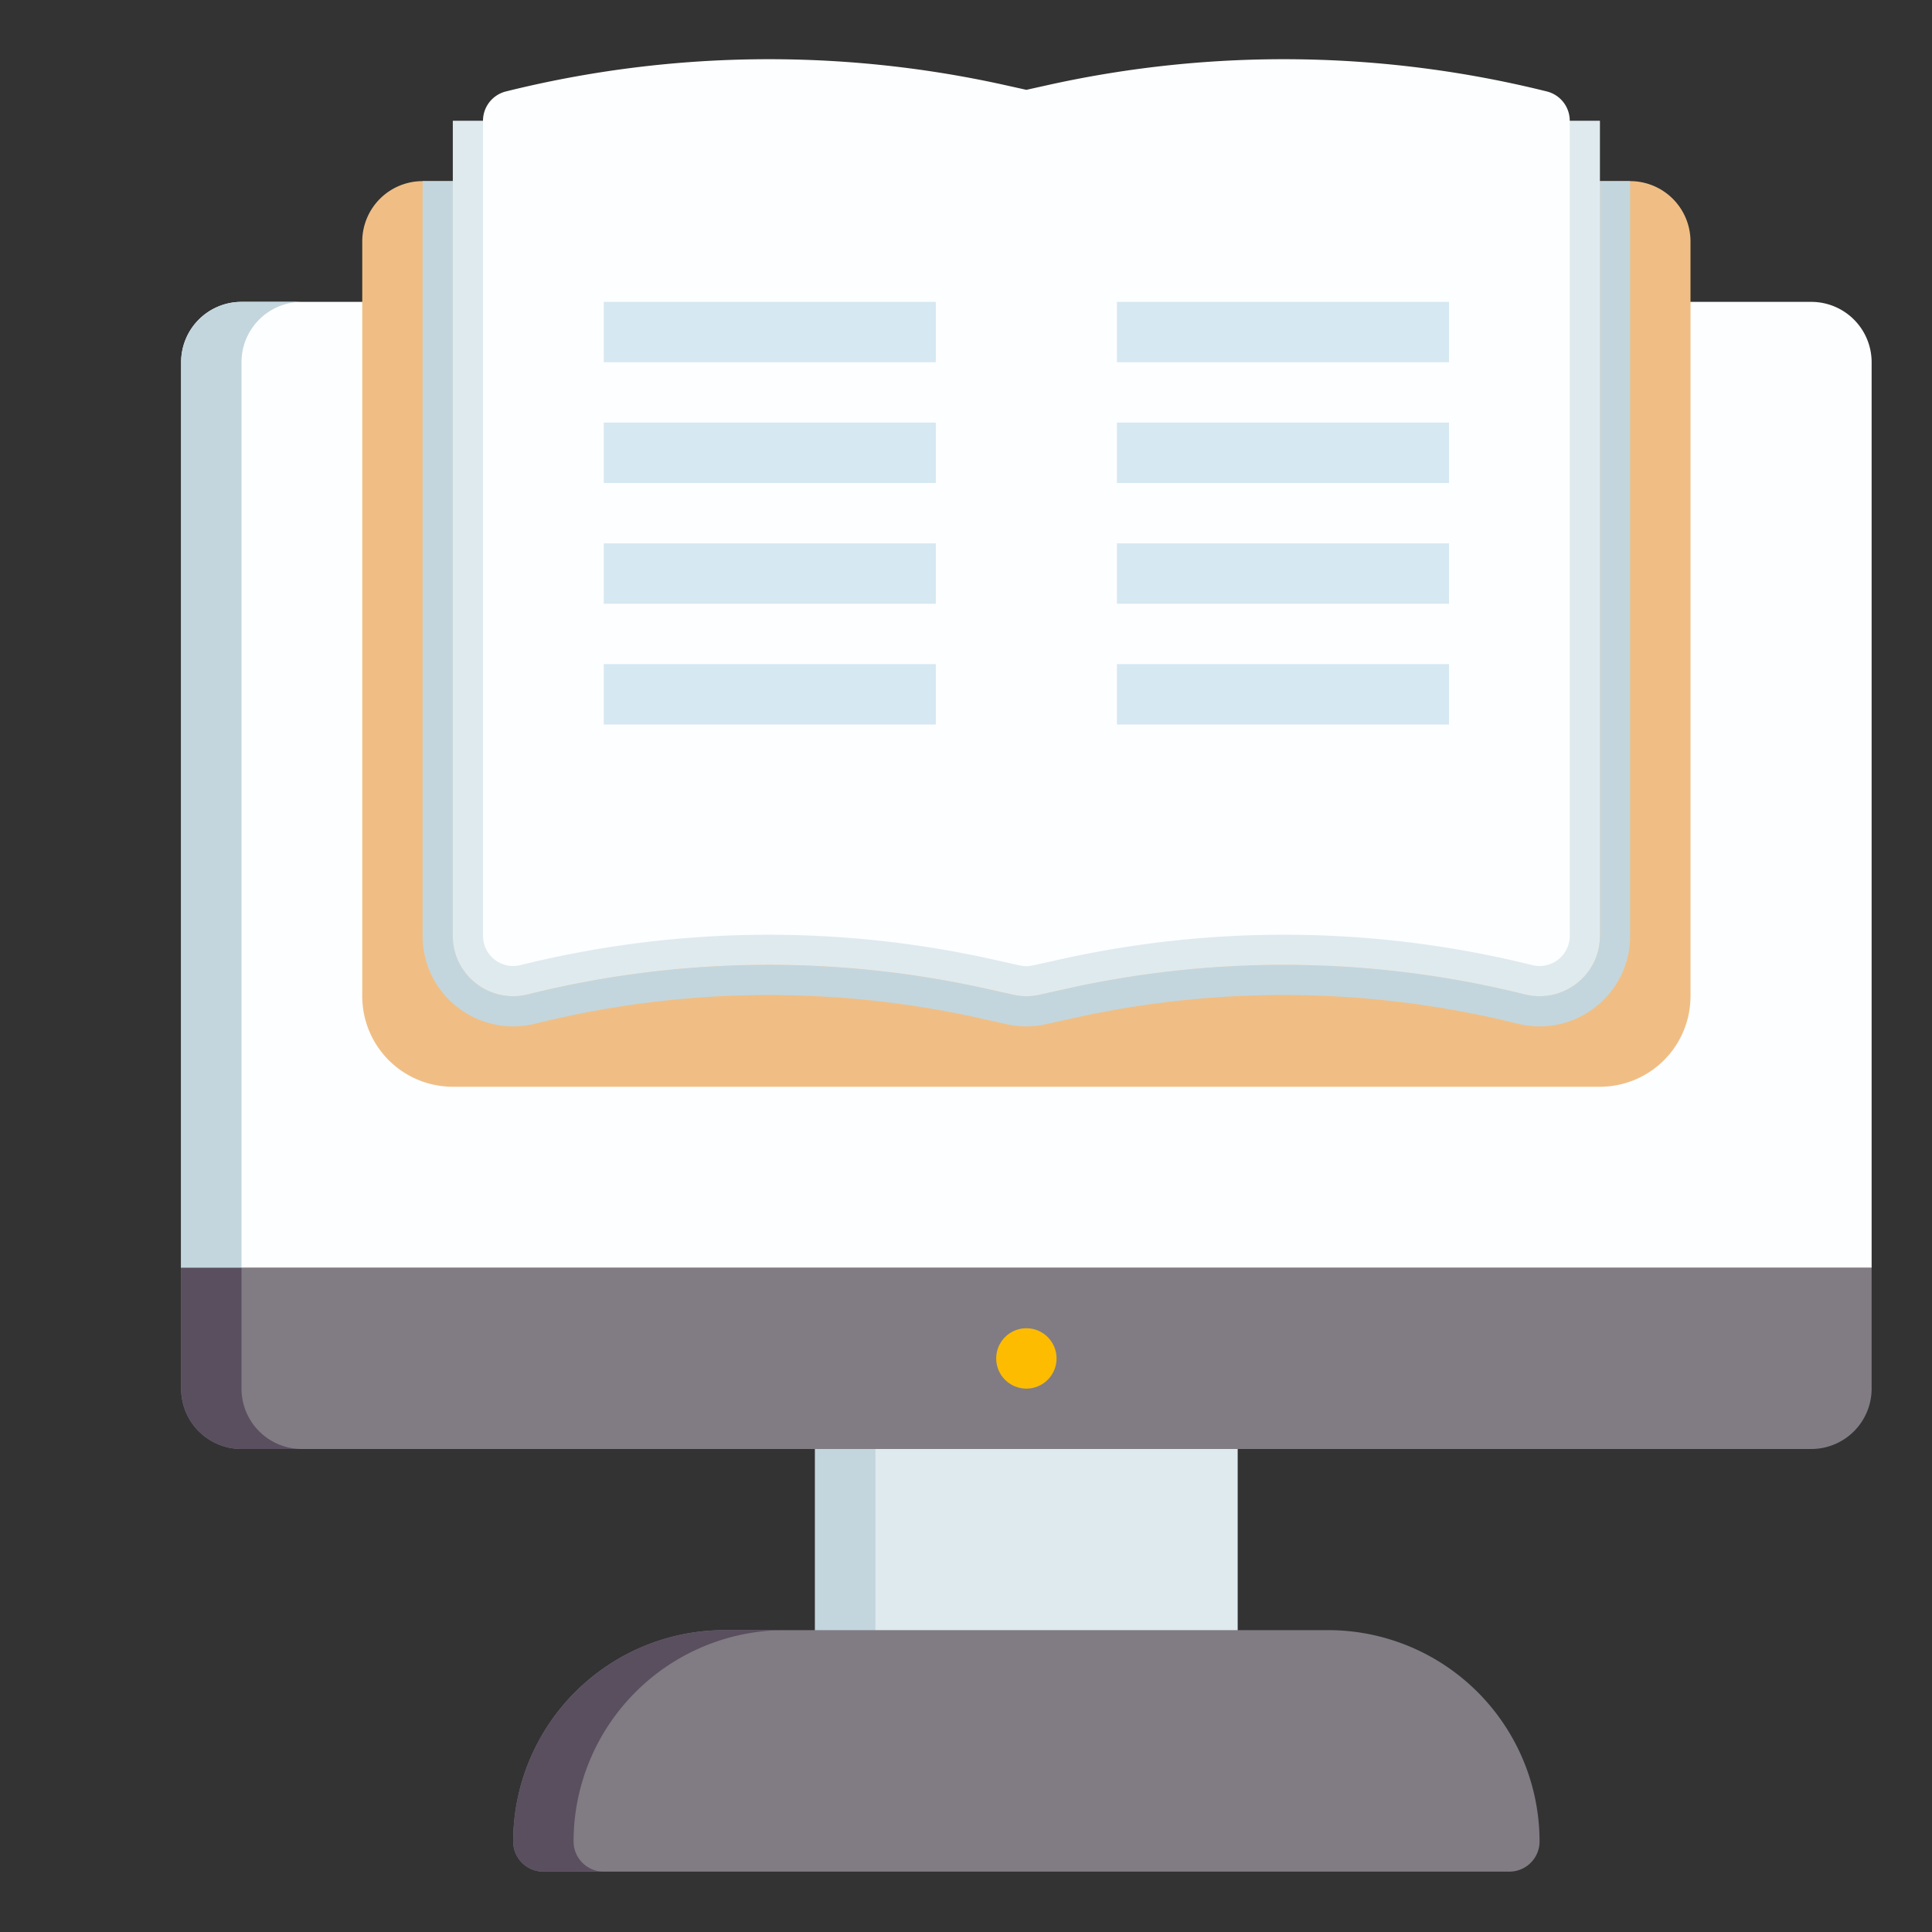 <!DOCTYPE svg PUBLIC "-//W3C//DTD SVG 1.1//EN" "http://www.w3.org/Graphics/SVG/1.1/DTD/svg11.dtd">
<!-- Uploaded to: SVG Repo, www.svgrepo.com, Transformed by: SVG Repo Mixer Tools -->
<svg width="800px" height="800px" viewBox="0 0 64 64" xmlns="http://www.w3.org/2000/svg" fill="#000000">
<rect x="0" y="0" width="64" height="64" fill="#333333" stroke="none"/>
<g id="SVGRepo_bgCarrier" stroke-width="0"/>
<g id="SVGRepo_tracerCarrier" stroke-linecap="round" stroke-linejoin="round"/>
<g id="SVGRepo_iconCarrier"> <g data-name="02_Online Learnning" id="_02_Online_Learnning"> <path d="M8,10H60a2,2,0,0,1,2,2V42a0,0,0,0,1,0,0H6a0,0,0,0,1,0,0V12A2,2,0,0,1,8,10Z" style="fill:#fdfeff"/> <path d="M10,10H8a2,2,0,0,0-2,2V42H8V12A2,2,0,0,1,10,10Z" style="fill:#c3d6dd"/> <path d="M53,36H15a3,3,0,0,1-3-3V8a2,2,0,0,1,2-2H54a2,2,0,0,1,2,2V33A3,3,0,0,1,53,36Z" style="fill:#f0be84"/> <path d="M15.151,33.362A3.011,3.011,0,0,0,17,34a3.077,3.077,0,0,0,.727-.089A32.11,32.11,0,0,1,32.4,33.717l.944.21A2.96,2.96,0,0,0,34,34a2.891,2.891,0,0,0,.65-.072l.951-.211a32.078,32.078,0,0,1,14.672.194,3,3,0,0,0,2.572-.546A2.979,2.979,0,0,0,54,31V6H53V31a1.983,1.983,0,0,1-.77,1.576A2,2,0,0,1,51,33a1.976,1.976,0,0,1-.485-.06,33.087,33.087,0,0,0-15.131-.2l-.95.211A1.957,1.957,0,0,1,34,33a2.02,2.02,0,0,1-.438-.048l-.946-.211a33.124,33.124,0,0,0-15.131.2A2,2,0,0,1,15,31V6H14V31A2.976,2.976,0,0,0,15.151,33.362Z" style="fill:#c3d6dd"/> <path d="M15,31a1.984,1.984,0,0,0,.768,1.575,2,2,0,0,0,1.717.365,33.124,33.124,0,0,1,15.131-.2l.946.211A2.02,2.02,0,0,0,34,33a1.957,1.957,0,0,0,.434-.048l.95-.211a33.087,33.087,0,0,1,15.131.2A1.976,1.976,0,0,0,51,33a2,2,0,0,0,1.23-.424A1.983,1.983,0,0,0,53,31V4H15Z" style="fill:#dfeaef"/> <path d="M51,32a1,1,0,0,1-.243-.03,34.1,34.1,0,0,0-15.59-.2l-.95.211a.993.993,0,0,1-.434,0l-.95-.211a34.113,34.113,0,0,0-15.59.2A1,1,0,0,1,16,31V4a1,1,0,0,1,.757-.97,36.085,36.085,0,0,1,16.51-.217L34,2.976l.733-.163a36.085,36.085,0,0,1,16.51.217A1,1,0,0,1,52,4V31a1,1,0,0,1-1,1Z" style="fill:#fdfeff"/> <rect height="2" style="fill:#d6e8f2" width="11" x="20" y="10"/> <rect height="2" style="fill:#d6e8f2" width="11" x="20" y="14"/> <rect height="2" style="fill:#d6e8f2" width="11" x="20" y="18"/> <rect height="2" style="fill:#d6e8f2" width="11" x="20" y="22"/> <rect height="2" style="fill:#d6e8f2" width="11" x="37" y="10"/> <rect height="2" style="fill:#d6e8f2" width="11" x="37" y="14"/> <rect height="2" style="fill:#d6e8f2" width="11" x="37" y="18"/> <rect height="2" style="fill:#d6e8f2" width="11" x="37" y="22"/> <path d="M40,56H28a1,1,0,0,1-1-1V48a1,1,0,0,1,1-1H40a1,1,0,0,1,1,1v7A1,1,0,0,1,40,56Z" style="fill:#dfeaef"/> <path d="M29,55V48a1,1,0,0,1,1-1H28a1,1,0,0,0-1,1v7a1,1,0,0,0,1,1h2A1,1,0,0,1,29,55Z" style="fill:#c3d6dd"/> <path d="M50,62H18a1,1,0,0,1-1-1,7.008,7.008,0,0,1,7-7H44a7.008,7.008,0,0,1,7,7A1,1,0,0,1,50,62Z" style="fill:#817c83"/> <path d="M19,61a7.008,7.008,0,0,1,7-7H24a7.008,7.008,0,0,0-7,7,1,1,0,0,0,1,1h2A1,1,0,0,1,19,61Z" style="fill:#5a4f5f"/> <path d="M6,42H62a0,0,0,0,1,0,0v4a2,2,0,0,1-2,2H8a2,2,0,0,1-2-2V42A0,0,0,0,1,6,42Z" style="fill:#817c83"/> <path d="M8,46V42H6v4a2,2,0,0,0,2,2h2A2,2,0,0,1,8,46Z" style="fill:#5a4f5f"/> <circle cx="34" cy="45" r="1" style="fill:#febc00"/> </g> </g>
</svg>